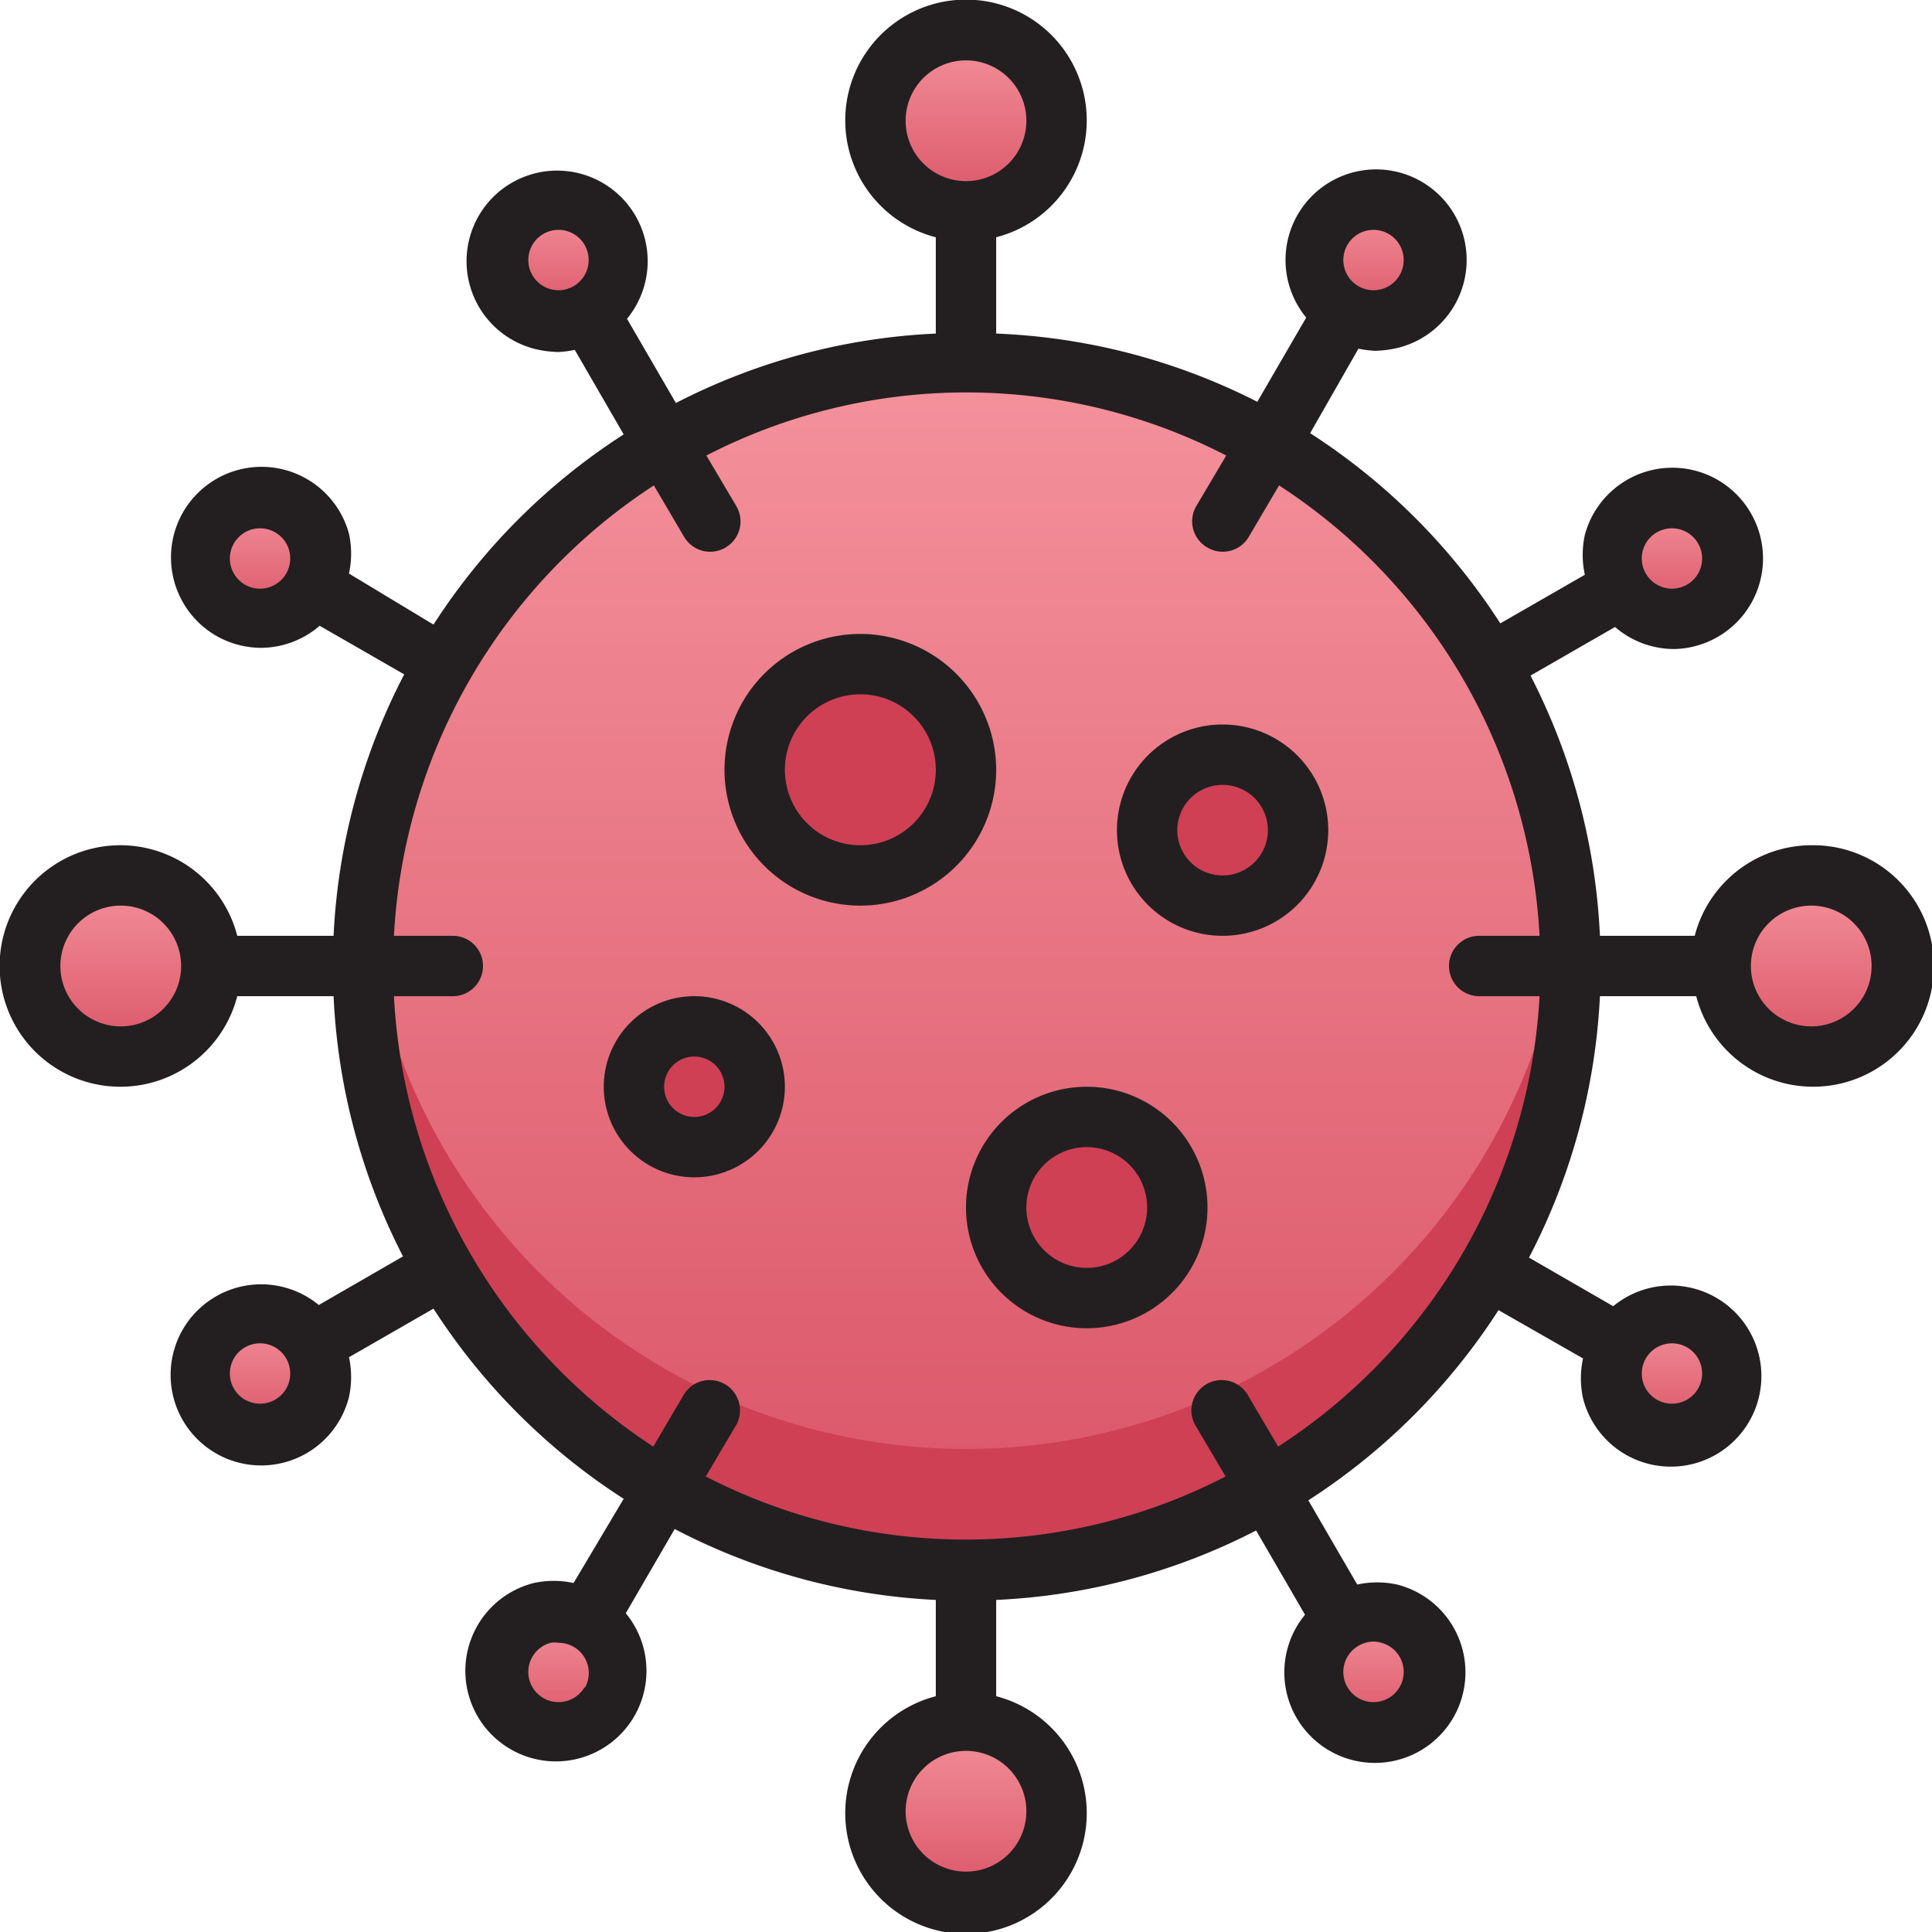 
<svg xmlns="http://www.w3.org/2000/svg" xmlns:xlink="http://www.w3.org/1999/xlink" viewBox="0 0 64 64"><defs><style>.cls-1{fill:url(#linear-gradient);}.cls-2{fill:url(#linear-gradient-2);}.cls-3{fill:#cf4055;}.cls-4{fill:url(#linear-gradient-3);}.cls-5{fill:url(#linear-gradient-4);}.cls-6{fill:url(#linear-gradient-5);}.cls-7{fill:url(#linear-gradient-6);}.cls-8{fill:url(#linear-gradient-8);}.cls-9{fill:url(#linear-gradient-10);}.cls-10{fill:url(#linear-gradient-11);}.cls-11{fill:url(#linear-gradient-12);}.cls-12{fill:url(#linear-gradient-13);}.cls-13{fill:url(#linear-gradient-15);}.cls-14{fill:url(#linear-gradient-17);}.cls-15{fill:#231f20;}</style><linearGradient id="linear-gradient" x1="8.62" y1="20.5" x2="8.62" y2="16.5" gradientUnits="userSpaceOnUse"><stop offset="0" stop-color="#da5466"/><stop offset="1" stop-color="#f4929c"/></linearGradient><linearGradient id="linear-gradient-2" x1="32" y1="52" x2="32" y2="12" xlink:href="#linear-gradient"/><linearGradient id="linear-gradient-3" x1="32" y1="7" x2="32" y2="1" xlink:href="#linear-gradient"/><linearGradient id="linear-gradient-4" x1="32" y1="63" x2="32" y2="57" xlink:href="#linear-gradient"/><linearGradient id="linear-gradient-5" x1="4" y1="35" x2="4" y2="29" xlink:href="#linear-gradient"/><linearGradient id="linear-gradient-6" x1="60" y1="35" x2="60" y2="29" xlink:href="#linear-gradient"/><linearGradient id="linear-gradient-8" x1="18.5" y1="10.62" x2="18.5" y2="6.62" xlink:href="#linear-gradient"/><linearGradient id="linear-gradient-10" x1="45.5" y1="57.38" x2="45.5" y2="53.38" xlink:href="#linear-gradient"/><linearGradient id="linear-gradient-11" x1="18.5" y1="57.38" x2="18.5" y2="53.38" xlink:href="#linear-gradient"/><linearGradient id="linear-gradient-12" x1="45.5" y1="10.62" x2="45.5" y2="6.62" xlink:href="#linear-gradient"/><linearGradient id="linear-gradient-13" x1="8.62" y1="47.5" x2="8.62" y2="43.5" xlink:href="#linear-gradient"/><linearGradient id="linear-gradient-15" x1="55.38" y1="20.5" x2="55.38" y2="16.5" xlink:href="#linear-gradient"/><linearGradient id="linear-gradient-17" x1="55.38" y1="47.5" x2="55.38" y2="43.5" xlink:href="#linear-gradient"/></defs><title>Corona Virus</title><g id="Corona_Virus" data-name="Corona Virus"><circle class="cls-1" cx="8.62" cy="18.5" r="2"/><circle class="cls-2" cx="32" cy="32" r="20"/><path class="cls-3" d="M52,32a19.93,19.93,0,0,1-9.07,16.74,16.61,16.61,0,0,1-1.73,1,19.93,19.93,0,0,1-18.4,0,16.61,16.61,0,0,1-1.73-1A19.93,19.93,0,0,1,12,32a18.86,18.86,0,0,1,.1-2A20,20,0,0,0,22.89,45.81a16.48,16.48,0,0,0,1.54.7,20,20,0,0,0,15.14,0,16.48,16.48,0,0,0,1.54-.7A20,20,0,0,0,51.9,30,18.86,18.86,0,0,1,52,32Z"/><circle class="cls-4" cx="32" cy="4" r="3"/><circle class="cls-5" cx="32" cy="60" r="3"/><circle class="cls-6" cx="4" cy="32" r="3"/><circle class="cls-7" cx="60" cy="32" r="3"/><circle class="cls-4" cx="32" cy="4" r="3"/><circle class="cls-8" cx="18.5" cy="8.62" r="2"/><circle class="cls-5" cx="32" cy="60" r="3"/><circle class="cls-9" cx="45.5" cy="55.38" r="2"/><circle class="cls-10" cx="18.5" cy="55.38" r="2"/><circle class="cls-11" cx="45.5" cy="8.62" r="2"/><circle class="cls-12" cx="8.62" cy="45.5" r="2"/><circle class="cls-12" cx="8.62" cy="45.5" r="2"/><circle class="cls-13" cx="55.38" cy="18.5" r="2"/><circle class="cls-13" cx="55.38" cy="18.5" r="2"/><circle class="cls-14" cx="55.38" cy="45.5" r="2"/><circle class="cls-14" cx="55.38" cy="45.5" r="2"/><circle class="cls-1" cx="8.62" cy="18.5" r="2"/><circle class="cls-3" cx="28.5" cy="25.5" r="3.5"/><circle class="cls-3" cx="36" cy="40" r="3"/><circle class="cls-3" cx="40.5" cy="27.5" r="2.5"/><circle class="cls-3" cx="23" cy="36" r="2"/><circle class="cls-8" cx="18.5" cy="8.62" r="2"/><circle class="cls-11" cx="45.5" cy="8.62" r="2"/><circle class="cls-7" cx="60" cy="32" r="3"/><circle class="cls-9" cx="45.5" cy="55.38" r="2"/><circle class="cls-10" cx="18.5" cy="55.38" r="2"/><circle class="cls-6" cx="4" cy="32" r="3"/><path class="cls-15" d="M60,28a4,4,0,0,0-3.86,3H53a20.91,20.91,0,0,0-2.3-8.62l2.8-1.61a3,3,0,0,0,1.94.73A3,3,0,0,0,58,17a3,3,0,0,0-5.5.72,3.1,3.1,0,0,0,0,1.32l-2.8,1.61a21,21,0,0,0-6.3-6.3L45,11.55a3.33,3.33,0,0,0,.54.07,3.47,3.47,0,0,0,.78-.1,3,3,0,1,0-3.05-1l-1.62,2.79A20.83,20.83,0,0,0,33,11.05V7.86a4,4,0,1,0-2,0v3.19a20.83,20.83,0,0,0-8.61,2.3l-1.62-2.79a3,3,0,1,0-3.05,1,3.47,3.47,0,0,0,.78.1,3.33,3.33,0,0,0,.54-.07l1.62,2.8a21,21,0,0,0-6.3,6.3L11.56,19a3.1,3.1,0,0,0,0-1.32,3,3,0,1,0-4.4,3.38,3,3,0,0,0,1.49.4,3,3,0,0,0,1.94-.73l2.8,1.61A20.91,20.91,0,0,0,11.05,31H7.86a4,4,0,1,0,0,2h3.19a20.91,20.91,0,0,0,2.3,8.62l-2.79,1.61a3,3,0,1,0,1,3.05,3.1,3.1,0,0,0,0-1.32l2.8-1.61a21,21,0,0,0,6.3,6.3L19,52.44a3.1,3.1,0,0,0-1.32,0,3,3,0,1,0,3.05,1l1.62-2.79A20.83,20.83,0,0,0,31,53v3.19a4,4,0,1,0,2,0V53a20.83,20.83,0,0,0,8.61-2.3l1.62,2.79a3,3,0,1,0,3.05-1,3.1,3.1,0,0,0-1.32,0l-1.62-2.79a21,21,0,0,0,6.3-6.3L52.44,45a3.1,3.1,0,0,0,0,1.32,3,3,0,1,0,1-3.05l-2.79-1.61A20.91,20.91,0,0,0,53,33h3.19A4,4,0,1,0,60,28Zm-5.58-9.76a1,1,0,1,1,1.46,1.13A1,1,0,0,1,54.52,19,1,1,0,0,1,54.42,18.24ZM44.63,8.12a1,1,0,1,1,1.13,1.46,1,1,0,0,1-.76-.1A1,1,0,0,1,44.63,8.12ZM18.24,9.58a1,1,0,1,1,1.13-1.46A1,1,0,0,1,19,9.48h0A1,1,0,0,1,18.24,9.58ZM8.12,19.37a1,1,0,1,1,1.46-1.13,1,1,0,0,1-.1.76A1,1,0,0,1,8.12,19.37ZM9.58,45.76a1,1,0,1,1-1.46-1.13A1,1,0,0,1,9.48,45,1,1,0,0,1,9.58,45.76Zm9.79,10.12a1,1,0,1,1-1.13-1.46.78.78,0,0,1,.26,0,1,1,0,0,1,.87,1.5Zm26.39-1.46a1,1,0,1,1-1.13,1.46A1,1,0,0,1,45,54.52h0a1,1,0,0,1,.5-.14A.78.78,0,0,1,45.76,54.42Zm9.62-9.92a1,1,0,0,1,.5.13,1,1,0,1,1-1.46,1.13,1,1,0,0,1,.1-.76A1,1,0,0,1,55.38,44.5ZM30,4a2,2,0,1,1,2,2A2,2,0,0,1,30,4ZM4,34a2,2,0,1,1,2-2A2,2,0,0,1,4,34ZM34,60a2,2,0,1,1-2-2A2,2,0,0,1,34,60Zm8.34-12.08-1-1.7a1,1,0,0,0-1.74,1l1,1.69a18.78,18.78,0,0,1-17.22,0l1-1.69a1,1,0,0,0-1.74-1l-1,1.7A19,19,0,0,1,13.05,33H15a1,1,0,0,0,0-2H13.05a19,19,0,0,1,8.61-14.92l1,1.7a1,1,0,0,0,1.37.36,1,1,0,0,0,.37-1.36l-1-1.69a18.78,18.78,0,0,1,17.22,0l-1,1.69A1,1,0,0,0,40,18.14a1,1,0,0,0,1.37-.36l1-1.7A19,19,0,0,1,51,31H49a1,1,0,0,0,0,2h2A19,19,0,0,1,42.34,47.92ZM60,34a2,2,0,1,1,2-2A2,2,0,0,1,60,34Z"/><path class="cls-15" d="M28.5,21A4.5,4.5,0,1,0,33,25.5,4.51,4.51,0,0,0,28.5,21Zm0,7A2.5,2.5,0,1,1,31,25.5,2.5,2.5,0,0,1,28.5,28Z"/><path class="cls-15" d="M36,36a4,4,0,1,0,4,4A4,4,0,0,0,36,36Zm0,6a2,2,0,1,1,2-2A2,2,0,0,1,36,42Z"/><path class="cls-15" d="M40.5,24A3.5,3.5,0,1,0,44,27.5,3.5,3.5,0,0,0,40.5,24Zm0,5A1.5,1.5,0,1,1,42,27.5,1.5,1.5,0,0,1,40.5,29Z"/><path class="cls-15" d="M23,33a3,3,0,1,0,3,3A3,3,0,0,0,23,33Zm0,4a1,1,0,1,1,1-1A1,1,0,0,1,23,37Z"/></g></svg>